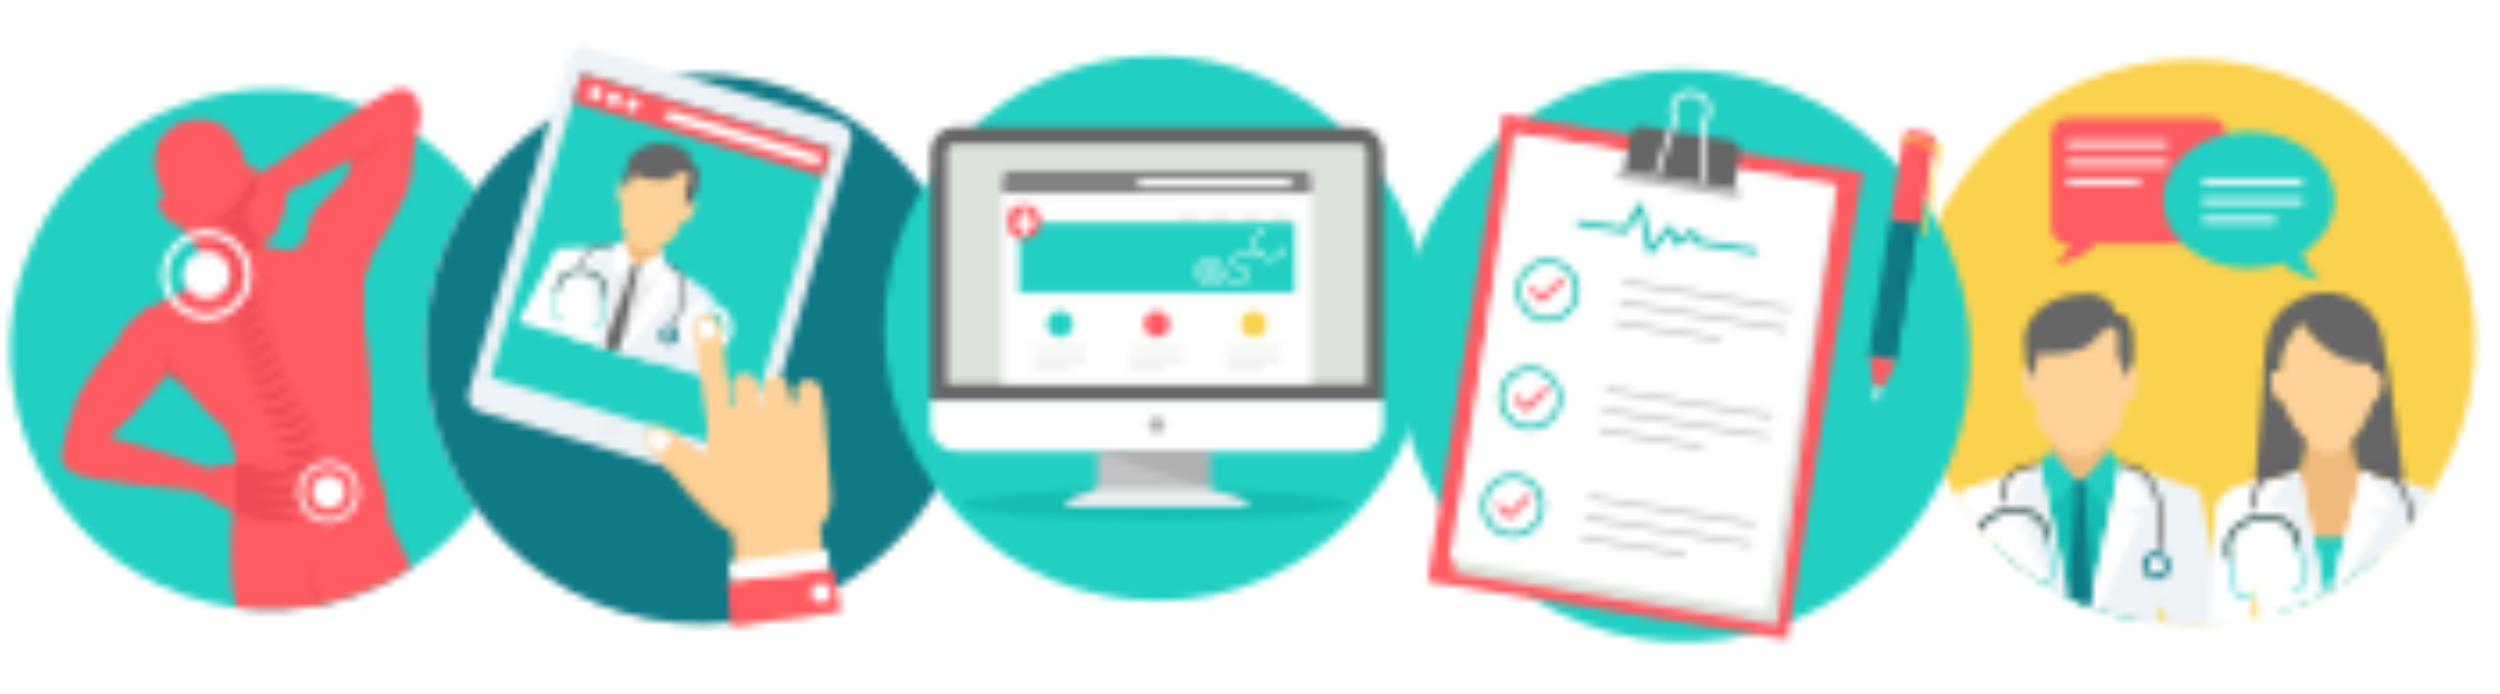<svg xmlns="http://www.w3.org/2000/svg" xmlns:xlink="http://www.w3.org/1999/xlink" xmlns:fi="http://pattern.flaticon.com/" x="0" y="0" width="1440" height="400" viewBox="0 0 350 97.222"><rect x="0px" y="0px" width="100%" height="100%" opacity="1" fill="#ffffff"/><defs><g transform="matrix(0.155 0.025 -0.025 0.155 202.649 3.921)" id="L1_0"><circle cx="255" cy="255" r="255" fill="#21d0c3"/><rect x="61px" y="68px" width="325px" height="422px" fill="#ff5b62"/><path d="M72.807,83.594 365.28,83.594 375.195,479.038 82.721,479.038z" fill="#dce3db"/><rect x="77px" y="83px" width="287px" height="385px" fill="#ffffff"/><path d="M186.259,58.687h78.761c5.671,0,10.314,4.64,10.314,10.314v33.853h-99.388V69.001  C175.945,63.33,180.586,58.687,186.259,58.687z" fill="#666666"/><path d="M173.816,100.299H277.46c2.194,0,3.971,1.778,3.971,3.97l0,0c0,2.193-1.778,3.97-3.971,3.97H173.816  c-2.194,0-3.971-1.778-3.971-3.97l0,0C169.844,102.076,171.623,100.299,173.816,100.299z" fill="#b0b0b0"/><path d="M215.28,48.41l-8.384,51.885h-4.315l8.36-51.755c-2.376-3.298-3.586-7.25-3.586-11.129  c0-2.486,0.496-4.955,1.495-7.213c1.012-2.282,2.539-4.346,4.588-6.001c6.523-5.265,17.836-5.27,24.362-0.003  c2.056,1.661,3.588,3.733,4.603,6.02c1.005,2.267,1.503,4.743,1.503,7.24c0,3.866-1.199,7.804-3.567,11.087l8.36,51.757h-4.315  l-8.384-51.885c-0.126-0.659,0.068-1.303,0.472-1.776c2.12-2.652,3.192-5.943,3.192-9.183c0-1.922-0.377-3.814-1.139-5.532  c-0.751-1.692-1.875-3.216-3.378-4.427c-4.96-4.003-14.098-3.995-19.056,0.003c-1.498,1.207-2.615,2.726-3.362,4.409  c-0.759,1.708-1.131,3.594-1.131,5.505c0,3.274,1.097,6.605,3.25,9.275C215.254,47.191,215.39,47.822,215.28,48.41L215.28,48.41z" fill="#fefefe"/><g><path d="M190.844,196.798h149.923v3.791H190.844V196.798z M190.844,233.369h93.526v3.791h-93.526V233.369z    M190.844,215.084h149.923v3.791H190.844V215.084z" fill="#c2c2c4"/><path d="M190.844,293.96h149.923v3.791H190.844V293.96z M190.844,330.53h93.526v3.791h-93.526V330.53z    M190.844,312.245h149.923v3.791H190.844V312.245z" fill="#c2c2c4"/><path d="M190.844,391.121h149.923v3.791H190.844V391.121z M190.844,427.691h93.526v3.791h-93.526V427.691z    M190.844,409.406h149.923v3.791H190.844V409.406z" fill="#c2c2c4"/></g><g><path d="M125.447,188.767c7.791,0,14.844,3.158,19.948,8.263l-0.003,0.003   c5.107,5.11,8.268,12.163,8.268,19.945c0,7.791-3.158,14.844-8.263,19.948c-5.104,5.104-12.157,8.263-19.948,8.263   c-7.783,0-14.836-3.161-19.945-8.268l-0.005,0.005c-5.104-5.104-8.263-12.16-8.263-19.948c0-7.78,3.158-14.833,8.263-19.94   l0.005-0.005l0.005-0.003c5.107-5.104,12.16-8.263,19.94-8.263H125.447z M142.419,200.006c-4.344-4.343-10.345-7.029-16.971-7.029   c-6.634,0-12.635,2.684-16.971,7.022l-0.011,0.008c-4.336,4.339-7.022,10.337-7.022,16.971c0,6.626,2.689,12.627,7.032,16.971   v0.011c4.336,4.336,10.338,7.022,16.971,7.022c6.626,0,12.627-2.689,16.971-7.032c4.343-4.344,7.029-10.345,7.029-16.971   c0-6.634-2.684-12.632-7.022-16.971h-0.006V200.006z" fill="#15bdb2"/><path d="M125.447,285.931c7.791,0,14.844,3.156,19.948,8.263l-0.003,0.003   c5.107,5.11,8.268,12.163,8.268,19.945c0,7.791-3.158,14.844-8.263,19.948c-5.104,5.104-12.157,8.263-19.948,8.263   c-7.783,0-14.836-3.161-19.945-8.268l-0.005,0.005c-5.104-5.104-8.263-12.16-8.263-19.948c0-7.78,3.158-14.833,8.263-19.94   l0.005-0.005l0.005-0.003c5.107-5.104,12.16-8.263,19.94-8.263H125.447z M142.419,297.171c-4.344-4.343-10.345-7.029-16.971-7.029   c-6.634,0-12.635,2.684-16.971,7.022l-0.011,0.008c-4.336,4.339-7.022,10.337-7.022,16.971c0,6.626,2.689,12.627,7.032,16.971   v0.008c4.336,4.335,10.338,7.022,16.971,7.022c6.626,0,12.627-2.689,16.971-7.029c4.343-4.343,7.029-10.345,7.029-16.971   c0-6.634-2.684-12.632-7.022-16.971h-0.006V297.171z" fill="#15bdb2"/><path d="M125.447,383.093c7.791,0,14.844,3.156,19.948,8.263l-0.003,0.005   c5.107,5.107,8.268,12.16,8.268,19.943c0,7.791-3.158,14.844-8.263,19.948c-5.104,5.104-12.157,8.263-19.948,8.263   c-7.783,0-14.836-3.161-19.945-8.268l-0.005,0.005c-5.104-5.104-8.263-12.157-8.263-19.948c0-7.78,3.158-14.833,8.263-19.94   l0.005-0.003l0.005-0.005c5.107-5.104,12.16-8.263,19.94-8.263H125.447z M142.419,394.332c-4.344-4.343-10.345-7.029-16.971-7.029   c-6.634,0-12.635,2.684-16.971,7.022l-0.011,0.008c-4.336,4.339-7.022,10.338-7.022,16.971c0,6.626,2.689,12.627,7.032,16.971   v0.008c4.336,4.339,10.338,7.022,16.971,7.022c6.626,0,12.627-2.689,16.971-7.029c4.343-4.343,7.029-10.345,7.029-16.971   c0-6.634-2.684-12.632-7.022-16.971h-0.006V394.332z" fill="#15bdb2"/></g><g><path d="M110.19,219.92c-1.036-0.792-1.236-2.275-0.443-3.311c0.792-1.036,2.277-1.236,3.313-0.443   l8.15,6.246l12.942-17.527c0.776-1.049,2.256-1.267,3.305-0.49c1.047,0.776,1.267,2.259,0.488,3.305l-14.322,19.402l-0.063,0.084   c-0.792,1.036-2.277,1.236-3.313,0.443l-10.056-7.706C110.19,219.923,110.19,219.92,110.19,219.92z" fill="#ff5b62"/><path d="M111.803,318.042c-1.036-0.792-1.236-2.277-0.443-3.313c0.792-1.036,2.277-1.236,3.313-0.443   l8.15,6.246l12.942-17.53c0.776-1.047,2.256-1.267,3.305-0.488c1.047,0.776,1.267,2.259,0.488,3.305l-14.322,19.402l-0.063,0.084   c-0.792,1.036-2.277,1.236-3.313,0.443L111.803,318.042z" fill="#ff5b62"/><path d="M111.803,415.206c-1.036-0.792-1.236-2.275-0.443-3.31c0.792-1.036,2.277-1.236,3.313-0.443   l8.15,6.246l12.942-17.53c0.776-1.047,2.256-1.267,3.305-0.488c1.047,0.776,1.267,2.259,0.488,3.305l-14.322,19.402l-0.063,0.084   c-0.792,1.036-2.277,1.236-3.313,0.443l-10.056-7.706V415.206z" fill="#ff5b62"/></g><rect x="417px" y="105px" width="24px" height="123px" fill="#0f7986"/><g><path d="M417.928,228.857h24.837l-7.754,24.501h-9.328l-7.754-24.501H417.928z" fill="#ff5b62"/><path d="M423.794,24.195h13.107c3.772,0,6.86,3.087,6.86,6.86v73.995c0,0.197-0.158,0.351-0.351,0.351   h-26.12c-0.194,0-0.351-0.158-0.351-0.351V31.054c0-3.772,3.087-6.86,6.86-6.86C423.798,24.195,423.794,24.195,423.794,24.195z" fill="#ff5b62"/></g><path d="M443.757,31.054v74.013c-0.011,0.181-0.152,0.325-0.333,0.333h-0.018h-3.158V25.073  C442.337,26.251,443.757,28.496,443.757,31.054z" fill="#ed4c54"/><path d="M427.962,253.356h4.772v11.41c0,1.314-1.073,2.384-2.384,2.384h-0.003  c-1.311,0-2.384-1.07-2.384-2.384V253.356z" fill="#eef3f7"/><path d="M416.934,31.447h32.239h1.739v1.83V111v0.711l-0.467,0.533l-3.066,3.483  c-1.471,1.308-3.982-0.695-2.539-2.489l2.597-2.951V35.109h-30.503v-3.665L416.934,31.447L416.934,31.447z" fill="#fad24d"/><rect x="439px" y="105px" width="3px" height="123px" fill="#076673"/><path d="M143.389,155.274c-1.348,0-2.442-1.094-2.442-2.442s1.094-2.442,2.442-2.442h40.31l9.046-21.923  c0.511-1.244,1.933-1.836,3.177-1.327c0.638,0.262,1.104,0.765,1.34,1.358l0.008-0.003l13.417,33.874l11.418-19.337  c0.685-1.157,2.18-1.54,3.339-0.857c0.367,0.218,0.653,0.514,0.857,0.857l6.62,10.151l9.597-10.209  c0.92-0.978,2.465-1.026,3.446-0.105c0.187,0.176,0.335,0.372,0.456,0.582l3.89,6.943h52.277c1.348,0,2.442,1.094,2.442,2.442  c0,1.348-1.094,2.442-2.442,2.442h-53.701v-0.005c-0.855,0-1.682-0.448-2.127-1.246l-2.966-5.294l-9.443,10.041l-0.003-0.003  c-0.131,0.137-0.28,0.267-0.446,0.372c-1.125,0.732-2.636,0.409-3.368-0.716l-6.225-9.547l-11.888,20.132  c-0.262,0.509-0.701,0.926-1.272,1.152c-1.254,0.493-2.673-0.124-3.169-1.374l-13.031-32.901l-7.3,17.689  c-0.317,0.978-1.236,1.69-2.321,1.69h-41.937L143.389,155.274z" fill="#15bdb2"/></g><g transform="matrix(0.155 0 0 0.155 267.299 8.299)" id="L1_1"><circle cx="256" cy="255" r="255" fill="#fad24d"/><path d="M127.973,353.245c17.504,0,35.009,0,52.512,0l0.288,3.588l-25.664,38.905l-27.565-39.29l0.43-3.203  L127.973,353.245L127.973,353.245z" fill="#b3b3b3"/><path d="M128.311,343.487l-0.454,21.944l-37.233,20.36v65.603c3.672,3.111,7.428,6.125,11.271,9.025H153.3  h62.669v-74.63l-34.602-21.506l-1.899-21.941L128.311,343.487z" fill="#f0ba7d"/><path d="M111.107,279.491c0,0-2.135-4.693-7.867-2.366c-5.731,2.324,0.257,25.503,2.447,28.735  c2.19,3.234,5.716,1.178,6.998,1.052c1.825,13.818,1.988,23.342,7.52,29.168c5.238,5.519,17.236,16.761,23.552,20.682  c4.278,0.902,7.473,1.432,10.476,1.592c3.003-0.16,6.196-0.69,10.476-1.592c6.319-3.921,18.314-15.163,23.555-20.682  c5.532-5.826,5.692-15.35,7.517-29.168c1.285,0.126,4.808,2.18,6.998-1.052c2.191-3.232,8.184-26.411,2.45-28.735  c-5.731-2.324-7.869,2.366-7.869,2.366s5.668-18.201-4.406-36.118c-6.901-12.281-22.642-18.649-38.721-19.117  c-16.077,0.467-31.82,6.836-38.721,19.117C105.441,261.29,111.107,279.491,111.107,279.491z" fill="#fed298"/><path d="M109.599,371.889l8.916-3.509l7.184-6.457l25.369,19.242h6.319l25.38-19.266l16.1,9.993  l27.974,47.553l-16.318,88.527c-50.572-9.067-95.989-32.986-131.583-67.084l-5.904-17.647L109.599,371.889z" fill="#15bdb2"/><g><path d="M190.728,365.877l-10.243-12.63l-23.096,27.916l19.824,22.028l13.514-37.312v-0.002H190.728z" fill="#21d0c3"/><path d="M117.719,365.655l10.256-12.407l23.096,27.916l-20.612,21.799L117.719,365.655z" fill="#21d0c3"/></g><path d="M117.719,365.655l-67.886,22.078c-2.762,0.897-4.496,3.245-5.057,6.091l-1.049,5.315  c25.071,37.105,59.615,67.275,100.162,87.057l-26.167-120.54h-0.003V365.655z" fill="#ffffff"/><g><path d="M117.719,365.655l-7.777,2.389l-20.601,35.148l26.004,0.815l-15.966,9.089l29.627,65.229   c4.86,2.783,9.823,5.403,14.878,7.872l-26.167-120.54L117.719,365.655z" fill="#eef3f7"/><path d="M190.728,365.877l67.91,21.855c2.765,0.889,4.496,3.245,5.054,6.091l22.767,116.364   c-9.988,1.186-20.15,1.812-30.458,1.812c-7.712,0-15.342-0.362-22.88-1.028l-4.884-16.567c-0.108-0.372-0.469-0.603-0.855-0.556   s-0.677,0.354-0.698,0.743l-0.588,15.662c-22.081-2.571-43.308-7.937-63.306-15.759l27.94-128.614L190.728,365.877z" fill="#eef3f7"/></g><path d="M190.728,365.877l4.318,1.314l24.061,36.224l-26.004,0.818l15.966,9.089l-38.275,84.135  c-2.689-0.949-5.361-1.93-8.005-2.964l27.94-128.614V365.877z" fill="#ffffff"/><path d="M192.415,284.911l3.995-0.139l1.285-4.556l3.762-3.756c2.486-18.715,3.221-47.838-15.355-46.999  c0,0-1.676-21.238-35.18-17.074c-33.506,4.163-48.647,25.794-46.841,43.841c1.804,18.047,1.076,20.231,1.076,20.231l3.762,3.759  l0.569,5.186l3.287-0.21c0,0,1.028-6.94,2.062-9.993c1.031-3.051,0.711-9.23,0.711-9.23s39.575,2.521,50.27-11.082  c6.605-8.402,21.776-22.959,22.54-2.797c0.226,5.978-1.996,14.938,2.259,21.459c4.255,6.523,1.804,11.366,1.804,11.366  L192.415,284.911z" fill="#666666"/><path d="M162.785,494.491l2.146-9.873l-7.269-97.059l3.96-1.69l-4.234-4.706h-6.319l-4.343,4.593l4.076,1.802  l-7.09,97.846l0.173,0.792c6.167,3.008,12.468,5.781,18.899,8.297v-0.004H162.785z" fill="#0f7986"/><path d="M220.761,470.732c-7.353-1.27-12.284-8.257-11.014-15.612c1.27-7.35,8.26-12.284,15.609-11.016  c7.355,1.27,12.286,8.26,11.016,15.614C235.104,467.07,228.114,472.001,220.761,470.732z" fill="#fefefe"/><path d="M220.895,469.958c-6.924-1.196-11.567-7.777-10.374-14.702c1.196-6.924,7.78-11.57,14.702-10.374  c6.924,1.196,11.567,7.78,10.374,14.704C234.401,466.511,227.82,471.154,220.895,469.958z" fill="#0f7986"/><path d="M221.86,464.358c-3.83-0.664-6.4-4.305-5.739-8.134c0.664-3.832,4.307-6.4,8.134-5.739  c3.832,0.664,6.402,4.302,5.742,8.134C229.336,462.448,225.692,465.019,221.86,464.358z" fill="#ebecec"/><path d="M120.39,473.148l4.493-0.892c2.463-0.488,4.504-1.941,5.802-3.887  c1.298-1.943,1.865-4.383,1.374-6.846l-6.818-34.346c-2.573-12.961-12.711-19.571-24.296-21.037  c-4.44-0.561-9.094-0.356-13.603,0.538c-4.511,0.892-8.887,2.479-12.774,4.693c-5.217,2.972-9.558,7.061-12.186,12.105  c0.58,0.669,1.173,1.322,1.758,1.983c2.342-5.023,6.526-9.075,11.625-11.977c3.659-2.085,7.788-3.583,12.05-4.427  c4.26-0.844,8.648-1.036,12.829-0.506c10.605,1.34,19.877,7.347,22.208,19.101l6.818,34.348c0.359,1.805-0.058,3.594-1.01,5.02  c-0.955,1.424-2.45,2.492-4.257,2.848l-5.797,1.149l0.231,1.165c0.514,0.325,1.033,0.643,1.548,0.968H120.39z" fill="#21d0c3"/><path d="M127.079,432.265l-1.041-5.246c-2.652-13.362-13.083-20.173-24.995-21.682  c-4.525-0.572-9.265-0.367-13.857,0.546c-4.596,0.91-9.052,2.529-13.013,4.785c-5.254,2.993-9.645,7.09-12.36,12.134  c0.963,1.12,1.941,2.225,2.922,3.326c2.24-5.02,6.372-9.065,11.429-11.946c3.586-2.041,7.63-3.507,11.809-4.336  c4.176-0.828,8.477-1.015,12.574-0.496c10.274,1.295,19.258,7.103,21.511,18.458l1.041,5.246L127.079,432.265z" fill="#4d4d4d"/><path d="M221.486,464.292c-3.622-0.627-6.054-4.071-5.427-7.693c0.625-3.622,4.068-6.054,7.691-5.427  c3.622,0.627,6.054,4.071,5.427,7.693c-0.627,3.622-4.071,6.054-7.693,5.427H221.486z" fill="#fefefe"/><g><path d="M117.751,367.441c-0.105,0-36.696,0.304-30.513,32.318l-3.402,0.651   c-6.966-36.09,33.761-36.423,33.876-36.423L117.751,367.441z" fill="#4d4d4d"/><path d="M190.767,364.149c5.97,0.16,17.511,1.786,26.392,12.59c8.693,10.573,14.786,29.994,10.227,65.597   l-3.431-0.433c4.412-34.458-1.287-53.011-9.469-62.966c-7.992-9.724-18.414-11.19-23.803-11.334l0.081-3.454L190.767,364.149   L190.767,364.149z" fill="#4d4d4d"/></g><path d="M358.959,344.28l-5.128,25.771l-17.183,5.909l7.633,120.409c25.228-9.27,48.591-22.398,69.376-38.668  l1.587-84.77l-10.975-3.452l-5.592-26.287l-39.723,1.091L358.959,344.28z" fill="#f0ba7d"/><path d="M332.751,420.711c28.604,13.871,58.028,16.779,89.004,0.784l-0.262,29.803  c-25.899,21.968-56.222,38.886-89.445,49.216l0.703-79.8L332.751,420.711L332.751,420.711z" fill="#21d0c3"/><path d="M409.793,371.438l49.829,13.592c4.949,1.527,9.692,3.591,13.687,6.324  c-22.715,36.392-54.315,66.655-91.76,87.776l28.247-107.693h-0.003V371.438z" fill="#eef3f7"/><g><path d="M409.319,371.087l6.568,2.647l22.395,33.627l-26.251-0.422l16.27,8.708l-37.339,57.908   c-3.121,1.941-6.288,3.817-9.495,5.624l27.853-108.091H409.319z" fill="#ffffff"/><path d="M351.5,370.924l-50.063,12.711c-12.992,3.762-24.664,11.195-25.277,24.916l-4.59,102.96   c12.997-0.779,25.732-2.526,38.136-5.175l2.366-31.823l3.837,30.416c20.834-4.997,40.677-12.54,59.183-22.282L351.5,370.924z" fill="#ffffff"/></g><path d="M351.98,370.58l-7.827,2.998l-21.771,32.759l26.259,0.039l-16.425,8.419l39.641,69.539  c1.102-0.559,2.19-1.136,3.282-1.711L351.98,370.58z" fill="#eef3f7"/><path d="M325.073,282.482c-0.836,8.443,0.855,27.196,11.1,26.482c0,0,14.744,42.975,43.133,47.841  c24.509-4.48,39.416-43.4,40.549-47.104c3.375,1.154,12.821-14.565,5.582-27.423c-2.077-3.688-7.96-0.701-7.96-0.701l-0.451-10.736  c-38.729,3.762-62.879-33.698-62.879-33.698c-14.765,16.058-18.316,25.226-19.895,45.199c0,0-2.773-1.724-5.85-1.788  C327.476,280.535,326.284,281.341,325.073,282.482z" fill="#fed298"/><path d="M353.831,370.048l5.018-25.194c-14.532-14.309-22.112-35.891-22.112-35.891  c-9.902,1.104-13.879-26.186-7.216-27.14c3.048-0.435,5.086,0.519,5.086,0.519c1.5-21.089,5.563-27.505,19.539-45.199  c0,0,24.415,41.077,63.114,37.315l0.554,8.856c1.83-1.799,5.173-3.488,7.96,1.094c4.532,7.457-1.398,24.404-6.885,25.435  c-0.779,2.613-6.888,21.891-19.832,35.103l5.217,24.528c14.521,4.703,28.522,8.336,42.58,12.073  c-7.14-43.521-11.232-90.619-19.756-130.823c-8.184-38.576-52.906-49.367-78.622-32.234c0,0-22.175,8.936-26.225,38.571  c-4.047,29.635-2.497,32.491-2.497,32.491l-7.145,91.249c13.249-3.365,28.591-6.405,41.225-10.752L353.831,370.048z" fill="#666666"/><path d="M345.562,479.86l5.81-1.152c2.465-0.49,4.509-1.943,5.81-3.892c1.303-1.946,1.867-4.391,1.374-6.86  l-6.825-34.401c-2.578-12.984-12.732-19.605-24.339-21.071c-4.448-0.564-9.11-0.359-13.626,0.538  c-4.519,0.894-8.903,2.484-12.792,4.701c-10.14,5.774-16.974,15.759-14.395,28.762l6.831,34.406  c0.488,2.468,1.946,4.509,3.892,5.813h0.003c1.949,1.303,4.388,1.865,6.854,1.377l5.802-1.154l-0.475-2.389l-5.805,1.154  c-1.807,0.356-3.601-0.055-5.028-1.01l0,0c-1.429-0.957-2.494-2.455-2.856-4.263l-6.828-34.404  c-2.339-11.798,3.918-20.892,13.199-26.173c3.665-2.091,7.801-3.588,12.071-4.435c4.265-0.844,8.664-1.039,12.85-0.509  c10.623,1.343,19.911,7.358,22.248,19.135l6.831,34.406c0.359,1.807-0.058,3.599-1.012,5.028c-0.957,1.429-2.455,2.494-4.263,2.853  l-5.808,1.152l0.475,2.392L345.562,479.86z" fill="#21d0c3"/><path d="M353.572,438.656l-1.041-5.257c-2.657-13.385-13.107-20.205-25.039-21.715  c-4.535-0.572-9.283-0.37-13.884,0.546c-4.601,0.91-9.067,2.531-13.033,4.79c-10.429,5.938-17.454,16.22-14.791,29.627l1.044,5.257  l3.984-0.794l-1.044-5.254c-2.261-11.397,3.809-20.194,12.798-25.312c3.594-2.043,7.646-3.512,11.83-4.344  c4.186-0.828,8.493-1.018,12.598-0.501c10.293,1.303,19.289,7.116,21.548,18.49l1.044,5.257l3.984-0.792L353.572,438.656z" fill="#4d4d4d"/><g><path d="M344.228,373.72c-0.108,0-36.756,0.304-30.566,32.371l-3.407,0.651   c-6.979-36.147,33.819-36.481,33.934-36.486L344.228,373.72z" fill="#4d4d4d"/><path d="M417.369,370.423c5.98,0.16,17.543,1.788,26.437,12.611c5.634,6.854,10.177,17.419,11.447,33.682   c-1.06,1.314-2.133,2.615-3.219,3.908c-0.771-17.511-5.244-28.504-10.902-35.387c-8.008-9.742-18.445-11.208-23.843-11.355   L417.369,370.423z" fill="#4d4d4d"/></g><path d="M142.677,53.166h128.904c7.937,0,14.432,6.494,14.432,14.432v84.833  c0,7.937-6.494,14.432-14.432,14.432H167.477c-6.293,12.79-36.735,18.725-36.735,18.725s9.511-7.559,14.873-18.725h-2.938  c-7.937,0-14.432-6.494-14.432-14.432V67.598C128.245,59.66,134.74,53.166,142.677,53.166z" fill="#ff5b62"/><path d="M306.723,65.344c42.831,0,77.552,27.633,77.552,61.719c0,19.576-11.452,37.018-29.318,48.326  c4.192,14.314,17.146,24.609,17.146,24.609s-26.286-5.128-35.053-16.118c-9.317,3.156-19.568,4.902-30.33,4.902  c-42.831,0-77.554-27.633-77.554-61.719s34.723-61.719,77.554-61.719L306.723,65.344L306.723,65.344z" fill="#21d0c3"/><g><path d="M142.392,73.615h90.347v5.576h-90.347V73.615z M142.392,108.752h66.087v5.576h-66.087V108.752z    M142.392,91.183h90.347v5.576h-90.347V91.183z" fill="#fefefe"/><path d="M264.807,107.477h90.347v5.576h-90.347L264.807,107.477L264.807,107.477z M264.807,142.616h66.087   v5.576h-66.087V142.616z M264.807,125.046h90.347v5.576h-90.347L264.807,125.046L264.807,125.046z" fill="#fefefe"/></g></g><g transform="matrix(0.138 -0.035 0.035 0.138 -6.433 22.565)" id="L1_2"><circle cx="256" cy="256" r="256" fill="#21d0c3"/><path d="M181.224,401.523c0,0-19.322,46.921-20.127,92.292C190.446,505.538,222.466,512,256,512  c28.596,0,56.092-4.706,81.771-13.357c-0.352-2.06-0.691-3.886-1.013-5.414c-6.036-28.678-9.057-45.28-9.057-45.28  s4.024-26.67,2.265-39.498c-1.762-12.829-1.51-44.527,4.025-59.119c5.534-14.59,13.581-55.342,16.602-86.536  c3.018-31.194,10.564-52.328,19.12-64.906c8.554-12.575-54.503-33.423-62.551-31.409c-8.051,2.011-24.519-5.967-24.519-5.967  l-8.982-6.961l-9.644-31.098c0,0,4.562-5.886,8.301-14.539c0,0,5.108-0.724,6.992-3.615c1.887-2.894,6.417-20.629,5.662-26.414  c-0.379-2.909-3.779-2.573-7.068-1.523c0.089-17.163-3.54-45.568-27.192-54.825C215.992,7.956,197.749,33.03,197.749,33.03  s-10.188,14.216-8.427,31.322c1.76,17.108,2.264,22.136,2.264,22.136s-7.409-4.343-8.038,3.205s9.01,22.928,9.765,24.186  c0.755,1.258,5.093-0.819,5.093-0.819s3.588,10.816,5.599,13.333c2.013,2.514,3.081,3.019,3.081,3.019s7.675,26.977,7.675,29.746  c0,2.767-28.679,21.38-34.718,22.891c-2.963,0.742-14.356,0.756-27.865,4.148c-13.51,3.393-5.998,16.732-5.998,16.732  s4.969,34.841,10.756,48.174c5.786,13.333,20.879,48.802,32.451,63.142c11.57,14.34,6.18,41.938,6.18,41.938L181.224,401.523  L181.224,401.523z" fill="#ff5b62"/><g><path d="M247.252,511.852l0.094,0.002c-9.978-8.94-8.332-35.891-6.004-41.613   c-6.06,11.845-5.335,27.708-0.419,37.759c0.552,1.128-0.512,2.495-1.661,3.457C241.915,511.631,244.577,511.762,247.252,511.852z" fill="#ed4c54"/><path d="M236.664,219.502c0,0-9.567-4.984-12.584-2.908c-3.015,2.078-0.997,5.124,3.029,6.579   c4.029,1.457,5.605,2.611,9.759,5.041c2.479,1.45,6.86,1.077,9.332-0.38c4.143-2.441,4.337-3.296,8.36-4.765   c4.022-1.471,6.026-4.519,3.006-6.587c-3.025-2.068-12.135,2.577-12.135,2.577C242.924,220.103,239.174,220.395,236.664,219.502z    M225.177,161.596c-2.271,1.712-0.274,4.05,2.982,4.809c3.255,0.757,4.589,1.508,8.035,3.006c2.056,0.893,4.565,1.505,6.334,0.154   c2.967-2.267,5.242-2.558,8.209-4.061c3.074-1.556,3.02-3.02,1.952-3.976c-1.096-0.979-3.314-1.394-8.426,2.037   C238.073,167.803,228.148,159.358,225.177,161.596L225.177,161.596z M235.515,175.194c0,0-8.689-4.412-11.392-2.512   c-2.707,1.903-0.852,4.636,2.799,5.915c3.655,1.277,5.09,2.308,8.866,4.466c2.252,1.283,6.207,0.909,8.426-0.428   c3.723-2.245,3.884-3.019,7.505-4.383c3.619-1.362,5.403-4.136,2.652-5.976c-2.75-1.842-10.936,2.44-10.936,2.44   C241.18,175.678,237.793,175.975,235.515,175.194L235.515,175.194z M236.157,188.783c0,0-9.562-4.981-12.58-2.902   c-3.014,2.078-0.997,5.119,3.031,6.573c4.025,1.459,5.605,2.616,9.759,5.046c2.474,1.449,6.861,1.077,9.331-0.383   c4.146-2.441,4.336-3.294,8.358-4.764c4.023-1.47,6.032-4.523,3.008-6.587c-3.023-2.069-12.134,2.576-12.134,2.576   C242.42,189.389,238.67,189.678,236.157,188.783L236.157,188.783z M236.914,204.876c0,0-9.569-4.982-12.58-2.904   c-3.018,2.076-1,5.117,3.028,6.575c4.027,1.456,5.604,2.613,9.759,5.043c2.476,1.447,6.86,1.076,9.331-0.382   c4.146-2.441,4.338-3.297,8.358-4.766c4.023-1.47,6.028-4.52,3.008-6.584c-3.026-2.068-12.135,2.576-12.135,2.576   C243.175,205.477,239.424,205.767,236.914,204.876z M256.414,372.751c0,0-9.297-5.442-12.417-3.513   c-3.118,1.928-1.262,5.065,2.684,6.717c11.68,4.876,12.695,6.867,14.036,6.698c1.246-0.156,2.774-2.175,13.384-5.468   c4.095-1.271,6.255-4.223,3.342-6.433c-2.912-2.212-12.248,1.986-12.248,1.986C262.638,373.657,258.875,373.766,256.414,372.751   L256.414,372.751z M256.54,358.734c0,0-9.297-5.44-12.414-3.514c-3.123,1.928-1.265,5.069,2.683,6.716   c3.944,1.652,5.461,2.882,9.483,5.51c2.398,1.567,6.798,1.408,9.341,0.073c4.269-2.238,4.501-3.084,8.595-4.352   c4.094-1.275,6.255-4.225,3.342-6.434c-2.911-2.209-12.25,1.986-12.25,1.986C262.761,359.64,259.004,359.748,256.54,358.734   L256.54,358.734z M256.942,343.223c0,0-10.304-3.328-12.91-0.785c-2.605,2.545-0.083,5.211,4.142,5.98   c4.224,0.771,5.981,1.648,10.501,3.355c2.697,1.017,6.951-0.071,9.129-1.918c3.654-3.092,3.691-3.964,7.397-6.076   c3.706-2.114,5.145-5.451,1.802-6.987c-3.344-1.537-11.503,4.548-11.503,4.548C263.216,342.777,259.572,343.688,256.942,343.223z    M253.016,327.008c0,0-9.568-4.981-12.583-2.907c-3.015,2.081-0.998,5.124,3.029,6.579c4.028,1.457,5.605,2.61,9.759,5.041   c2.476,1.451,6.857,1.077,9.331-0.38c4.146-2.44,4.335-3.296,8.36-4.767c4.022-1.467,6.027-4.518,3.005-6.584   c-3.025-2.068-12.133,2.579-12.133,2.579C259.276,327.609,255.524,327.902,253.016,327.008L253.016,327.008z M248.486,312.016   c0,0-9.565-4.981-12.579-2.907c-3.019,2.078-1.002,5.122,3.028,6.577c4.027,1.459,5.604,2.613,9.759,5.044   c2.474,1.449,6.86,1.077,9.329-0.382c4.147-2.442,4.337-3.297,8.36-4.766c4.022-1.471,6.029-4.519,3.005-6.586   c-3.021-2.069-12.13,2.576-12.13,2.576C254.748,312.616,250.995,312.909,248.486,312.016L248.486,312.016z M245.09,295.927   c0,0-9.565-4.981-12.582-2.906c-3.016,2.079-1,5.122,3.031,6.578c4.025,1.457,5.603,2.612,9.758,5.043   c2.475,1.447,6.858,1.076,9.33-0.383c4.146-2.441,4.336-3.295,8.358-4.765c4.024-1.469,6.029-4.52,3.008-6.587   c-3.022-2.068-12.132,2.579-12.132,2.579C251.351,296.53,247.602,296.816,245.09,295.927L245.09,295.927z M242.702,279.836   c0,0-9.566-4.981-12.583-2.907c-3.015,2.079-1,5.123,3.029,6.579c4.027,1.456,5.605,2.612,9.758,5.04   c2.476,1.45,6.862,1.08,9.334-0.379c4.146-2.441,4.335-3.296,8.358-4.765c4.023-1.471,6.027-4.523,3.008-6.587   c-3.025-2.069-12.135,2.578-12.135,2.578C248.962,280.439,245.212,280.729,242.702,279.836L242.702,279.836z M240.437,264.235   c0,0-9.567-4.979-12.584-2.904c-3.013,2.077-0.997,5.121,3.031,6.576c4.028,1.457,5.605,2.61,9.76,5.041   c2.475,1.45,6.861,1.077,9.331-0.379c4.146-2.442,4.335-3.297,8.358-4.765c4.023-1.47,6.03-4.522,3.007-6.587   c-3.023-2.069-12.132,2.578-12.132,2.578C246.697,264.837,242.947,265.128,240.437,264.235L240.437,264.235z M239.683,249.362   c0,0-9.567-4.979-12.582-2.903c-3.016,2.076-0.997,5.121,3.029,6.576c4.026,1.455,5.603,2.612,9.758,5.045   c2.479,1.444,6.86,1.073,9.331-0.383c4.146-2.442,4.338-3.299,8.359-4.766c4.024-1.47,6.029-4.52,3.007-6.586   c-3.022-2.069-12.134,2.577-12.134,2.577C245.945,249.965,242.193,250.255,239.683,249.362z M237.293,234.496   c0,0-9.569-4.981-12.58-2.907c-3.015,2.077-1,5.122,3.028,6.576c4.027,1.457,5.605,2.611,9.757,5.043   c2.479,1.449,6.863,1.076,9.332-0.38c4.148-2.441,4.337-3.297,8.359-4.767c4.022-1.469,6.027-4.52,3.007-6.583   c-3.021-2.069-12.132,2.577-12.132,2.577C243.554,235.094,239.805,235.388,237.293,234.496L237.293,234.496z" fill="#ed4c54"/><path d="M183.244,403.374l26.414,15.345l31.445,7.547c0,0,0-3.774-2.013-5.911   c-2.012-2.138-25.281-12.326-25.281-12.326l-7.169-5.031l18.489,6.793l31.574,3.397c0,0,2.262-2.515,0.627-5.16   c-1.634-2.639-24.274-6.79-24.274-6.79l-21.133-8.177l-2.39-3.02l21.256,7.173c0,0,19.875,2.638,21.762,1.883   c1.886-0.755,0.249-5.155,0.249-5.155l-23.272-8.553l-17.045-6.477v-2.454l9.75,3.462l22.077,3.016c0,0,3.647-1.257,1.004-4.78   c-2.641-3.522-23.71-8.928-23.71-8.928s-2.642-2.39-16.477-9.561c-2.951-1.53-6.23-2.657-9.561-3.487L183.244,403.374   L183.244,403.374z" fill="#ed4c54"/></g><g><path d="M151.434,186.386c-13.841,3.583-29.754,10.753-41.079,25.851c0,0-40.249,23.645-57.862,54.841   c-17.61,31.196-28.679,41.256-17.105,56.351c11.571,15.096,106.913,44.781,112.95,48.303c5.261,3.068,13.721,11.915,15.809,14.139   l19.095,17.505l12.324-47.192c-12.283-3.058-25.282-2.046-25.282-2.046s-3.27,0.504-15.595-9.309   c-12.329-9.81-73.961-44.526-73.961-44.526s12.329-5.788,24.402-13.081c12.075-7.294,51.804-36.115,51.804-36.115   s7.82-14.448,15.366-34.321C179.852,196.907,151.434,186.386,151.434,186.386L151.434,186.386z" fill="#ff5b62"/><path d="M353.958,239.717c3.801-18.895,9.507-32.639,15.755-41.824   c8.554-12.575,56.602-51.822,63.645-76.476c7.046-24.65,19.37-42.263,22.389-51.067c3.02-8.806,3.523-31.446-16.601-31.948   c-20.128-0.504-132.577,41.506-132.577,41.506l-15.848,4.027c0,0-8.858,1.16-12.768,4.927l-0.948,1.108l-14.979,16.974   l-19.878,10.8c0,0-11.066,0.77-10.563,4.545c0.503,3.775,12.494,1.902,12.494,1.902l17.003-5.741l-15.639,7.826   c0,0-17.506,2.68-18.008,4.061c-0.502,1.381-0.235,5.668,2.407,5.416c2.642-0.252,24.384-2.898,24.384-2.898l13.459-3.775   l-16.101,8.175c0,0-26.037,2.894-26.666,5.662c-0.629,2.768,0,5.408,1.763,6.037c1.76,0.629,27.922-1.385,27.922-1.385   l20.128-8.048l-16.99,10.147l-23.64,4.318c0,0-1.054,5.754,2.971,6.506s25.235-1.933,25.235-1.933l24.947-10.683   c0,0,16.641-18.522,18.023-25.692c1.382-7.17,2.716-8.646,6.112-11.664c3.396-3.018,4.088-1.447,4.088-1.447l66.035-15.219   c0,0-7.674,8.302-11.323,15.597c-3.647,7.296-39.496,18.612-46.54,34.713c-12.303,28.117-20.43,23.905-41.007,16.353   c0,0-16.888,14.376-17.03,20.052c-0.735,28.908,13.933,106.052,15.318,106.884C282.589,288.447,327.064,304.937,353.958,239.717   L353.958,239.717z" fill="#ff5b62"/></g><path d="M284.47,85.389c-2.363,0.77-4.876,1.89-6.518,3.472l-0.948,1.108l-14.979,16.974l-18.261,9.921  c-1.571,0.853-10.786,1.111-12.882,3.08c-5.954,5.592,11.97,4.66,13.817,4.036l16.38-5.529l-15.639,7.826  c0,0-18.091,3.329-18.593,4.711c-0.502,1.382-0.644,4.868,1.998,4.617s20.051-0.67,20.051-0.67l17.303-5.437l-2.185-7.04  c0,0,4.562-5.886,8.301-14.539c0,0,5.108-0.724,6.992-3.615C280.642,102.257,283.296,92.803,284.47,85.389L284.47,85.389z   M266.29,129.789l-17.174,8.635c0,0-23.569,1.725-24.198,4.492c-0.629,2.768,0.781,4.11,2.543,4.739  c1.761,0.629,25.128-0.41,25.128-0.41l17.318-5.796L266.29,129.789L266.29,129.789z M270.156,142.253l-12.416,7.415l-22.127,4.042  c-0.964,0.176-1.648,1.004-1.637,1.984c0.018,1.759,0.508,4.316,3.095,4.799c4.024,0.751,24.272-2.999,24.272-2.999l12.436-3.847  l-0.119-0.092L270.156,142.253z" fill="#ed4c54"/><path d="M213.142,145.854c13.015,0,23.564,10.549,23.564,23.564c0,13.015-10.55,23.564-23.564,23.564  c-13.015,0-23.564-10.55-23.564-23.564C189.578,156.405,200.127,145.854,213.142,145.854z M213.142,124.995  c12.258,0,23.359,4.974,31.399,13.012l0.014,0.014c8.036,8.039,13.012,19.144,13.012,31.399c0,12.258-4.974,23.359-13.012,31.399  l-0.014,0.014c-8.039,8.036-19.141,13.012-31.399,13.012c-12.254,0-23.359-4.974-31.399-13.012l-0.014-0.014  c-8.036-8.039-13.012-19.141-13.012-31.399c0-12.254,4.974-23.359,13.012-31.399l0.014-0.014  C189.782,129.969,200.888,124.995,213.142,124.995z M239.72,142.841c-6.799-6.793-16.195-10.997-26.577-10.997  s-19.778,4.204-26.577,10.997c-6.793,6.799-10.997,16.196-10.997,26.577c0,10.383,4.204,19.778,10.997,26.577  c6.799,6.793,16.196,10.997,26.577,10.997c10.383,0,19.778-4.204,26.577-10.997c6.793-6.799,10.997-16.195,10.997-26.577  C250.716,159.037,246.513,149.641,239.72,142.841z" fill="#fefefe"/><path d="M153.344,231.972c-0.667,5.422,1.02,18.97-1.317,22.678c5.98,8.776,12.947,15.136,18.833,27.369  C164.532,268.15,158.274,253.876,153.344,231.972z" fill="#ed4c54"/><path d="M277.003,389.572c8.959,0,16.221,7.263,16.221,16.221c0,8.958-7.263,16.221-16.221,16.221  s-16.221-7.263-16.221-16.221C260.782,396.835,268.044,389.572,277.003,389.572z M277.003,375.213c8.438,0,16.08,3.424,21.614,8.957  c5.755,5.755,8.965,13.483,8.965,21.623c0,8.438-3.424,16.08-8.957,21.614c-5.756,5.756-13.482,8.965-21.623,8.965  c-8.436,0-16.08-3.424-21.614-8.956c-5.756-5.756-8.965-13.482-8.965-21.623c0-8.436,3.424-16.08,8.956-21.614  C261.135,378.424,268.863,375.213,277.003,375.213z M295.298,387.498c-4.68-4.676-11.147-7.57-18.294-7.57  c-7.146,0-13.614,2.894-18.294,7.57c-4.676,4.68-7.57,11.149-7.57,18.294c0,7.147,2.894,13.614,7.57,18.294  c4.68,4.676,11.148,7.57,18.294,7.57c7.147,0,13.614-2.894,18.294-7.57c4.676-4.68,7.57-11.147,7.57-18.294  C302.867,398.647,299.974,392.178,295.298,387.498z" fill="#fefefe"/><path d="M381.512,93.854c3.514,0.182,18.98-3.188,28.49-9.791l9.356-6.497  c-12.299,12.942-23.016,18.273-41.557,20.625C379.899,95.598,381.512,93.854,381.512,93.854z" fill="#ed4c54"/></g><g transform="matrix(0.144 0.043 -0.043 0.144 72.211 0.989)" id="L1_5"><circle cx="256" cy="256" r="256" fill="#ecf0f1"/><circle cx="256" cy="256" r="256" fill="#0f7986"/><path d="M74.699,16.505h246.348c7.812,0,14.145,6.333,14.145,14.145v325.722  c0,7.812-6.333,14.145-14.145,14.145H74.699c-7.812,0-14.145-6.333-14.145-14.145V30.65C60.554,22.837,66.886,16.505,74.699,16.505z  " fill="#eef3f7"/><path d="M77.749,41.561h240.248c0.907,0,1.643,0.736,1.643,1.643v292.531c0,0.907-0.736,1.643-1.643,1.643  H77.749c-0.907,0-1.643-0.736-1.643-1.643V43.204C76.105,42.296,76.842,41.561,77.749,41.561z" fill="#21d0c3"/><g><circle cx="197" cy="353" r="9" fill="#ecf0f1"/><circle cx="325" cy="358" r="6" fill="#ecf0f1"/></g><path d="M319.64,69.697H76.104V43.203c0-0.905,0.74-1.643,1.643-1.643h240.249  c0.907,0,1.643,0.738,1.643,1.643v26.494H319.64z" fill="#ff5b62"/><g><path d="M94.155,49.565c3.502,0,6.335,2.833,6.335,6.336c0,3.5-2.832,6.335-6.335,6.335   c-3.498,0-6.336-2.834-6.336-6.335C87.819,52.399,90.657,49.565,94.155,49.565z" fill="#ffffff"/><path d="M111.987,49.565c3.502,0,6.335,2.833,6.335,6.336c0,3.5-2.832,6.335-6.335,6.335   c-3.498,0-6.336-2.834-6.336-6.335C105.651,52.399,108.488,49.565,111.987,49.565z" fill="#ffffff"/><path d="M129.819,49.565c3.502,0,6.335,2.833,6.335,6.336c0,3.5-2.832,6.335-6.335,6.335   c-3.498,0-6.336-2.834-6.336-6.335C123.484,52.399,126.321,49.565,129.819,49.565z" fill="#ffffff"/><path d="M165.366,50.979h144.827c1.067,0,1.938,1.147,1.938,2.553v4.738c0,1.405-0.871,2.553-1.938,2.553   H165.366c-1.067,0-1.938-1.148-1.938-2.553v-4.738C163.427,52.126,164.299,50.979,165.366,50.979z" fill="#ffffff"/></g><path d="M158.134,179.398c12.206,0,24.41,0,36.615,0l0.201,2.502l-17.894,27.127l-19.222-27.395  L158.134,179.398L158.134,179.398z" fill="#b3b3b3"/><path d="M158.371,172.594l-0.317,15.3l-25.961,14.197v52.033h43.702h43.696v-52.033l-24.126-14.998  l-1.325-15.298L158.371,172.594z" fill="#f0ba7d"/><path d="M146.376,127.973c0,0-1.49-3.273-5.486-1.649c-3.997,1.62,0.181,17.781,1.708,20.036  c1.526,2.254,3.983,0.82,4.878,0.734c1.272,9.635,1.386,16.275,5.241,20.338c3.654,3.845,12.018,11.685,16.424,14.419  c2.984,0.63,5.211,0.998,7.304,1.111c2.094-0.112,4.322-0.481,7.305-1.111c4.405-2.734,12.769-10.573,16.421-14.419  c3.856-4.063,3.97-10.703,5.243-20.338c0.894,0.087,3.353,1.521,4.878-0.734c1.528-2.254,5.705-18.416,1.707-20.036  c-3.996-1.623-5.484,1.649-5.484,1.649s3.95-12.691-3.072-25.184c-4.812-8.562-15.788-13.003-26.998-13.329  c-11.21,0.326-22.186,4.767-26.997,13.329C142.425,115.282,146.376,127.973,146.376,127.973L146.376,127.973z" fill="#fed298"/><path d="M145.323,192.398l6.217-2.449l5.011-4.503l17.688,13.418h4.407l17.694-13.433l11.224,6.968  l19.506,33.155l-10.119,54.909h-79.628L119.833,228.2L145.323,192.398L145.323,192.398z" fill="#ebecec"/><g><path d="M201.89,188.205l-7.141-8.807l-16.103,19.465l13.822,15.358L201.89,188.205L201.89,188.205z" fill="#ffffff"/><path d="M150.986,188.049l7.148-8.651l16.106,19.465l-14.372,15.201L150.986,188.049z" fill="#ffffff"/><path d="M150.986,188.049l-47.335,15.393c-1.923,0.624-3.134,2.262-3.524,4.247l-13.921,70.537   c0.798,0.755,1.607,1.5,2.423,2.236h35.405l0.809-2.645c0.081-0.26,0.326-0.422,0.595-0.389c0.269,0.032,0.474,0.247,0.49,0.517   l0.094,2.517h45.024L150.986,188.049L150.986,188.049z" fill="#ffffff"/></g><g><path d="M150.986,188.049l-5.422,1.666l-14.363,24.506l18.132,0.569l-11.132,6.339l26.949,59.334h5.897   L150.986,188.049z" fill="#eef3f7"/><path d="M201.89,188.205l47.348,15.238c1.928,0.62,3.133,2.262,3.524,4.247l13.921,70.536   c-0.8,0.755-1.609,1.5-2.426,2.236h-35.406l-0.811-2.645c-0.079-0.258-0.327-0.422-0.597-0.388   c-0.267,0.031-0.47,0.247-0.487,0.516l-0.094,2.517h-45.017L201.89,188.205L201.89,188.205z" fill="#eef3f7"/></g><path d="M201.89,188.205l3.009,0.915l16.775,25.259l-18.131,0.568l11.132,6.339l-26.921,59.178h-5.907  L201.89,188.205L201.89,188.205z" fill="#ffffff"/><g><path d="M203.065,131.751l2.787-0.097l0.897-3.177l2.623-2.619c1.732-13.047,2.246-33.355-10.708-32.769   c0,0-1.167-14.809-24.528-11.903c-23.363,2.902-33.92,17.983-32.661,30.565c1.258,12.583,0.751,14.107,0.751,14.107l2.623,2.619   l0.396,3.617l2.292-0.145c0,0,0.718-4.842,1.437-6.97c0.719-2.128,0.495-6.436,0.495-6.436s27.593,1.759,35.05-7.727   c4.604-5.858,15.181-16.008,15.716-1.951c0.158,4.167-1.392,10.416,1.573,14.963C204.774,128.375,203.065,131.751,203.065,131.751   L203.065,131.751z" fill="#666666"/><path d="M181.846,280.463l2.057-9.467l-5.067-67.672l2.761-1.18l-2.95-3.28h-4.407l-3.027,3.204l2.84,1.256   l-4.941,68.222l1.935,8.919L181.846,280.463L181.846,280.463z" fill="#666666"/></g><path d="M222.828,261.315c-5.125-0.884-8.562-5.76-7.678-10.886c0.885-5.124,5.758-8.565,10.885-7.68  c5.126,0.884,8.565,5.76,7.68,10.886C232.831,258.762,227.955,262.2,222.828,261.315z" fill="#fefefe"/><path d="M222.923,260.772c-4.827-0.833-8.065-5.421-7.232-10.248c0.832-4.829,5.422-8.068,10.251-7.235  c4.829,0.834,8.066,5.425,7.233,10.253C232.339,258.37,227.752,261.607,222.923,260.772L222.923,260.772z" fill="#0f7986"/><path d="M223.596,256.87c-2.669-0.461-4.463-3.001-3.999-5.671c0.461-2.674,3.001-4.462,5.671-4.002  c2.672,0.461,4.462,3,4.002,5.671C228.809,255.537,226.27,257.331,223.596,256.87L223.596,256.87z" fill="#ebecec"/><path d="M151.938,263.177l4.041-0.801c1.718-0.34,3.14-1.352,4.047-2.709  c0.905-1.355,1.297-3.057,0.957-4.773l-4.753-23.947c-1.792-9.036-8.863-13.646-16.942-14.666c-3.094-0.392-6.34-0.25-9.483,0.372  c-3.146,0.623-6.197,1.731-8.908,3.273c-7.057,4.019-11.814,10.972-10.014,20.023l4.752,23.947c0.34,1.718,1.355,3.139,2.709,4.047  l0.004-0.002c1.356,0.907,3.055,1.3,4.772,0.959l4.04-0.802l-0.33-1.665l-4.042,0.801c-1.259,0.249-2.506-0.038-3.5-0.702v-0.001  c-0.994-0.667-1.738-1.71-1.986-2.966l-4.754-23.947c-1.629-8.214,2.728-14.543,9.186-18.219c2.553-1.456,5.43-2.499,8.403-3.088  c2.97-0.588,6.032-0.722,8.947-0.353c7.392,0.936,13.858,5.123,15.484,13.32l4.755,23.947c0.249,1.259-0.04,2.505-0.705,3.5  c-0.665,0.995-1.708,1.738-2.967,1.986l-4.042,0.801L151.938,263.177L151.938,263.177z" fill="#21d0c3"/><path d="M157.513,234.495l-0.729-3.658c-1.847-9.318-9.121-14.066-17.426-15.116  c-3.156-0.398-6.46-0.255-9.663,0.38c-3.204,0.632-6.313,1.763-9.074,3.334c-7.26,4.133-12.147,11.289-10.295,20.622l0.727,3.659  l2.774-0.552l-0.727-3.658c-1.574-7.931,2.652-14.056,8.911-17.621c2.5-1.424,5.32-2.446,8.233-3.022  c2.914-0.578,5.911-0.709,8.769-0.349c7.164,0.906,13.427,4.954,15,12.872l0.727,3.658L157.513,234.495L157.513,234.495z" fill="#4d4d4d"/><g><path d="M151.01,189.295c-0.074,0-25.586,0.213-21.277,22.533l-2.372,0.454   c-4.857-25.163,23.541-25.396,23.621-25.396L151.01,189.295z" fill="#4d4d4d"/><path d="M201.917,187c4.164,0.112,12.211,1.246,18.403,8.781c6.061,7.371,10.308,20.911,7.131,45.734   l-2.391-0.3c3.077-24.026-0.897-36.962-6.602-43.901c-5.573-6.779-12.838-7.801-16.596-7.902L201.917,187z" fill="#4d4d4d"/></g><path d="M236.413,221.175c-3.949,5.391-5.338,11.877-4.39,18c0.948,6.121,4.23,11.883,9.622,15.832  c5.392,3.947,11.877,5.338,18,4.389c6.122-0.946,11.884-4.23,15.833-9.622c3.947-5.392,5.337-11.877,4.389-18  c-0.946-6.122-4.23-11.884-9.622-15.832c-5.392-3.949-11.879-5.337-18-4.389C246.123,212.5,240.36,215.782,236.413,221.175z   M239.747,237.979c-0.642-4.143,0.299-8.534,2.973-12.186c2.674-3.652,6.575-5.875,10.72-6.516c4.143-0.64,8.534,0.3,12.186,2.974  c3.652,2.674,5.875,6.575,6.515,10.718c0.641,4.145-0.299,8.535-2.973,12.186c-2.674,3.652-6.575,5.875-10.718,6.516  c-4.143,0.64-8.534-0.3-12.187-2.974C242.612,246.024,240.389,242.124,239.747,237.979z" fill="#ffffff"/><path d="M231.95,340.219h0.002c3.411-5.774,10.249-6.094,16.648-4.054l39.721,12.683l-0.987-8.399  l-5.737-19.442l-18.101-39.926l-18.116-40.313c-2.836-6.316-0.216-13.923,6.034-16.566c6.248-2.644,13.574,0.047,16.425,6.352  l31.178,69.073l3.065-1.168l-7.96-15.808c-3.111-6.18-0.138-13.756,6.031-16.565c6.177-2.804,13.315,0.175,16.428,6.352  l8.648,17.182l3.469-1.322l-5.773-10.992c-3.214-6.122-0.214-13.92,6.031-16.562c6.25-2.646,13.209,0.229,16.427,6.354l6.49,12.352  l4.158-1.586l-3.046-6.427c-2.961-6.249-0.215-13.917,6.033-16.561c6.251-2.644,13.464,0.102,16.426,6.352l6.309,13.316l1.288,2.173  l28.142,74.341c3.821,10.085,3.451,20.151,1.209,26.837c-0.644,1.915-1.434,3.552-2.332,4.836l32.523,74.071L363.01,492.75  l-28.459-81.565c-21.404-0.987-77.916-41.42-98.367-54.03C230.442,353.609,228.538,345.987,231.95,340.219L231.95,340.219z" fill="#fed198"/><path d="M369.345,489.883l-6.334,2.863l-28.459-81.565c-21.405-0.987-77.915-41.42-98.367-54.03  c-1.029-0.634-1.935-1.401-2.71-2.267c30.008,15.892,80.436,51.991,104.139,52.325L369.345,489.883L369.345,489.883z" fill="#f0b97d"/><path d="M341.99,456.451l90.931-39.745l18.526,36.092l-94.518,42.698L341.99,456.451L341.99,456.451z" fill="#ff5b62"/><g><path d="M337.584,438.716l85.2-37.754l7.252,16.902l-85.199,37.755L337.584,438.716L337.584,438.716z" fill="#ffffff"/><path d="M424.856,433.216c4.699-2.042,10.15,0.089,12.182,4.757c2.032,4.667-0.131,10.108-4.825,12.149   c-4.699,2.039-10.152-0.091-12.187-4.757C418,440.696,420.162,435.258,424.856,433.216L424.856,433.216z" fill="#ffffff"/><path d="M262.921,230.879l4.585,9.843l-15.102,6.828l-4.591-9.843   C244.2,229.958,260.101,222.879,262.921,230.879z M242.565,339.296L242.565,339.296l12.058,4.915l-6.099,15.594l-12.059-4.915   C228.627,351.693,234.792,336.125,242.565,339.296z" fill="#ffffff"/></g></g><g transform="matrix(0.149 0 0 0.149 123.816 7.816)" id="L1_6"><path d="M256,0c141.385,0,256,114.615,256,256S397.385,512,256,512S0,397.385,0,256S114.615,0,256,0z" fill="#21d0c3"/><path d="M256,407.27c100.67,0,182.284,6.434,182.284,14.369c0,7.935-81.609,14.369-182.284,14.369  c-100.67,0-182.284-6.434-182.284-14.369C73.716,413.703,155.325,407.27,256,407.27z" fill="#15bdb2"/><path d="M65.984,67.222h380.037c12.485,0,22.702,10.217,22.702,22.702V324.03H43.287V89.922  c0-12.485,10.217-22.702,22.702-22.702L65.984,67.222L65.984,67.222z" fill="#666666"/><path d="M58.695,308.617h394.609V89.927c0-3.977-3.308-7.289-7.284-7.289H65.984  c-3.977,0-7.284,3.307-7.284,7.289v218.69H58.695z" fill="#dce3db"/><g><path d="M468.718,324.03v24.826c0,12.49-11.261,22.702-25.024,22.702H68.307   c-13.764,0-25.024-10.212-25.024-22.702V324.03H468.718z" fill="#ffffff"/><path d="M149.561,108.342H362.44h31.689c3.839,0,6.983,3.146,6.983,6.983v41.546v151.746H110.896v-0.005   V156.872v-41.546c0-3.839,3.141-6.983,6.983-6.983h31.689C149.569,108.342,149.561,108.342,149.561,108.342z" fill="#ffffff"/></g><path d="M117.871,108.342h276.253c3.839,0,6.983,3.141,6.983,6.983v13.963h-290.22v-13.963  C110.887,111.488,114.028,108.342,117.871,108.342z" fill="#828282"/><path d="M240.093,115.575h140.189c1.035,0,1.875,0.84,1.875,1.875v3.478c0,1.035-0.84,1.875-1.875,1.875  H240.093c-1.035,0-1.875-0.84-1.875-1.875v-3.478C238.218,116.417,239.058,115.575,240.093,115.575z" fill="#ffffff"/><g><path d="M126.596,156.627h258.804v65.716H126.596V156.627z" fill="#21d0c3"/><path d="M164.997,239.844c6.72,0,12.166,5.445,12.166,12.166c0,6.716-5.445,12.166-12.166,12.166   c-6.716,0-12.166-5.445-12.166-12.166C152.831,245.289,158.276,239.844,164.997,239.844z" fill="#21d0c3"/></g><path d="M256,239.844c6.716,0,12.166,5.445,12.166,12.166c0,6.716-5.445,12.166-12.166,12.166  c-6.716,0-12.166-5.445-12.166-12.166C243.834,245.289,249.28,239.844,256,239.844z" fill="#ff5b62"/><path d="M347.003,239.844c6.716,0,12.166,5.445,12.166,12.166c0,6.716-5.445,12.166-12.166,12.166  s-12.166-5.445-12.166-12.166C334.837,245.289,340.283,239.844,347.003,239.844z" fill="#fad24d"/><g><path d="M140.309,274.951h49.37v2.679h-49.37V274.951z M140.309,291.782h33.163v2.679h-33.163V291.782z    M140.309,283.367h49.37v2.675h-49.37V283.367z" fill="#dce3db"/><path d="M231.317,274.951h49.37v2.679h-49.37L231.317,274.951L231.317,274.951z M231.317,291.782h33.163   v2.679h-33.163L231.317,291.782L231.317,291.782z M231.317,283.367h49.37v2.675h-49.37L231.317,283.367L231.317,283.367z" fill="#dce3db"/><path d="M322.32,274.951h49.366v2.679H322.32V274.951z M322.32,291.782h33.158v2.679H322.32V291.782z    M322.32,283.367h49.366v2.675H322.32V283.367z" fill="#dce3db"/></g><path d="M125.312,227.788h260.092v1.072H125.312C125.312,228.86,125.312,227.788,125.312,227.788z" fill="#ecf0f1"/><path d="M256,338.986c4.319,0,7.815,3.496,7.815,7.815c0,4.319-3.496,7.815-7.815,7.815  c-4.319,0-7.815-3.496-7.815-7.815C248.185,342.482,251.681,338.986,256,338.986z" fill="#b6b6b8"/><path d="M305.065,407.27l36.096,11.565H170.839l29.121-11.565v-35.712h105.105V407.27z" fill="#c2c2c4"/><path d="M305.065,407.27L199.96,371.557h105.105V407.27z" fill="#b0b0b0"/><path d="M199.96,407.27h105.105l36.096,11.565v4.983H256h-85.166v-4.983l29.121-11.565H199.96z" fill="#ecf0f1"/><g><path d="M364.2,152.124h17.713v-4.162H364.2V152.124z" fill="#dce3db"/><path d="M335.378,152.124h17.713v-4.162h-17.713V152.124z" fill="#dce3db"/><path d="M306.561,152.124h17.713v-4.162h-17.713V152.124z" fill="#dce3db"/><path d="M277.746,152.124h17.713v-4.162h-17.713V152.124z" fill="#dce3db"/></g><path d="M354.297,163.19l3.058,4.213l-1.963,1.422l-1.644-2.259c-1.612,1.113-10.623,8.083-0.388,18.318  c8.965,8.965,17.113,1.76,20.05-1.538l-2.171-1.746l1.52-1.889l4.055,3.261l-0.466,0.582l-0.009,0.009l-0.009,0.009l-0.009,0.009  c-0.153,0.199-0.392,0.503-0.716,0.887l-0.014,0.019l-0.3,0.369l-0.014-0.009c-3.118,3.533-11.764,11.376-21.658,3.496  c-3.081,1.912-7.612,1.33-12.221,0.735c-5.57-0.721-11.279-1.455-13.33,2.651c-0.956,1.917,0.083,3.067,1.87,3.963l0.005-0.005  c1.252,0.624,2.803,1.146,4.378,1.677c5.496,1.847,11.307,3.802,8.933,10.18c-3.728,10.013-21.907,3.533-26.175,1.847  c-0.554,0.919-1.22,1.769-1.972,2.522c-2.378,2.378-5.667,3.852-9.302,3.852c-3.63,0-6.915-1.473-9.293-3.852l-0.005-0.005  c-2.378-2.378-3.852-5.667-3.852-9.293c0-3.63,1.473-6.923,3.852-9.302c2.378-2.378,5.667-3.852,9.298-3.852  c3.626,0,6.914,1.473,9.293,3.852l0.005,0.005l0.005,0.005c2.378,2.378,3.852,5.667,3.852,9.293c0,1.621-0.295,3.178-0.831,4.614  c4.18,1.644,19.985,7.252,22.881-0.522c1.51-4.055-3.09-5.603-7.445-7.062c-1.686-0.564-3.343-1.123-4.688-1.796v-0.005  c-3.039-1.52-4.758-3.561-2.947-7.182c2.817-5.63,9.372-4.785,15.778-3.963c3.82,0.494,7.579,0.979,10.008-0.065l-0.06-0.056  c-12.068-12.068-1.445-20.475,0.684-21.962l-0.005-0.005l1.963-1.427v0.005H354.297z M305.809,196.039  c1.819,0,3.464,0.739,4.651,1.93c1.192,1.192,1.93,2.835,1.93,4.651c0,1.815-0.739,3.464-1.93,4.651  c-1.192,1.192-2.835,1.926-4.651,1.926c-1.815,0-3.464-0.739-4.651-1.926c-1.192-1.192-1.926-2.835-1.926-4.651  c0-1.819,0.739-3.464,1.926-4.651C302.349,196.778,303.993,196.039,305.809,196.039z M308.76,199.669  c-0.753-0.753-1.796-1.224-2.951-1.224c-1.15,0-2.194,0.471-2.951,1.224c-0.753,0.753-1.22,1.797-1.22,2.951  c0,1.15,0.466,2.194,1.22,2.951c0.753,0.753,1.801,1.22,2.951,1.22c1.15,0,2.194-0.466,2.951-1.22  c0.753-0.753,1.224-1.801,1.224-2.951C309.985,201.471,309.513,200.427,308.76,199.669z M313.407,195.018  c-1.94-1.94-4.628-3.141-7.598-3.141c-2.965,0-5.653,1.201-7.598,3.146c-1.94,1.944-3.146,4.628-3.146,7.598  c0,2.97,1.206,5.653,3.146,7.598c1.944,1.94,4.633,3.146,7.598,3.146c2.965,0,5.653-1.206,7.598-3.146  c1.944-1.944,3.146-4.628,3.146-7.598s-1.201-5.658-3.141-7.598L313.407,195.018z" fill="#fefefe"/><circle cx="131" cy="156" r="16" fill="#ff5b62"/><path d="M128.522,145.39h6.101v8.184h8.184v6.101h-8.184v8.184h-6.101v-8.184h-8.184v-6.101h8.184V145.39z" fill="#ffffff"/></g></defs><g fi:class="KUsePattern"><pattern id="pattern_L1_1" width="350" height="350" patternUnits="userSpaceOnUse"><use xlink:href="#L1_1" x="-350" y="-350"/><use xlink:href="#L1_1" x="0" y="-350"/><use xlink:href="#L1_1" x="350" y="-350"/><use xlink:href="#L1_1" x="-350" y="0"/><use xlink:href="#L1_1" x="0" y="0"/><use xlink:href="#L1_1" x="350" y="0"/><use xlink:href="#L1_1" x="-350" y="350"/><use xlink:href="#L1_1" x="0" y="350"/><use xlink:href="#L1_1" x="350" y="350"/></pattern><rect x="0" y="0" width="100%" height="100%" fill="url(#pattern_L1_1)"/></g><g fi:class="KUsePattern"><pattern id="pattern_L1_2" width="350" height="350" patternUnits="userSpaceOnUse"><use xlink:href="#L1_2" x="-350" y="-350"/><use xlink:href="#L1_2" x="0" y="-350"/><use xlink:href="#L1_2" x="350" y="-350"/><use xlink:href="#L1_2" x="-350" y="0"/><use xlink:href="#L1_2" x="0" y="0"/><use xlink:href="#L1_2" x="350" y="0"/><use xlink:href="#L1_2" x="-350" y="350"/><use xlink:href="#L1_2" x="0" y="350"/><use xlink:href="#L1_2" x="350" y="350"/></pattern><rect x="0" y="0" width="100%" height="100%" fill="url(#pattern_L1_2)"/></g><g fi:class="KUsePattern"><pattern id="pattern_L1_5" width="350" height="350" patternUnits="userSpaceOnUse"><use xlink:href="#L1_5" x="-350" y="-350"/><use xlink:href="#L1_5" x="0" y="-350"/><use xlink:href="#L1_5" x="350" y="-350"/><use xlink:href="#L1_5" x="-350" y="0"/><use xlink:href="#L1_5" x="0" y="0"/><use xlink:href="#L1_5" x="350" y="0"/><use xlink:href="#L1_5" x="-350" y="350"/><use xlink:href="#L1_5" x="0" y="350"/><use xlink:href="#L1_5" x="350" y="350"/></pattern><rect x="0" y="0" width="100%" height="100%" fill="url(#pattern_L1_5)"/></g><g fi:class="KUsePattern"><pattern id="pattern_L1_6" width="350" height="350" patternUnits="userSpaceOnUse"><use xlink:href="#L1_6" x="-350" y="-350"/><use xlink:href="#L1_6" x="0" y="-350"/><use xlink:href="#L1_6" x="350" y="-350"/><use xlink:href="#L1_6" x="-350" y="0"/><use xlink:href="#L1_6" x="0" y="0"/><use xlink:href="#L1_6" x="350" y="0"/><use xlink:href="#L1_6" x="-350" y="350"/><use xlink:href="#L1_6" x="0" y="350"/><use xlink:href="#L1_6" x="350" y="350"/></pattern><rect x="0" y="0" width="100%" height="100%" fill="url(#pattern_L1_6)"/></g><g fi:class="KUsePattern"><pattern id="pattern_L1_0" width="350" height="350" patternUnits="userSpaceOnUse"><use xlink:href="#L1_0" x="-350" y="-350"/><use xlink:href="#L1_0" x="0" y="-350"/><use xlink:href="#L1_0" x="350" y="-350"/><use xlink:href="#L1_0" x="-350" y="0"/><use xlink:href="#L1_0" x="0" y="0"/><use xlink:href="#L1_0" x="350" y="0"/><use xlink:href="#L1_0" x="-350" y="350"/><use xlink:href="#L1_0" x="0" y="350"/><use xlink:href="#L1_0" x="350" y="350"/></pattern><rect x="0" y="0" width="100%" height="100%" fill="url(#pattern_L1_0)"/></g></svg>